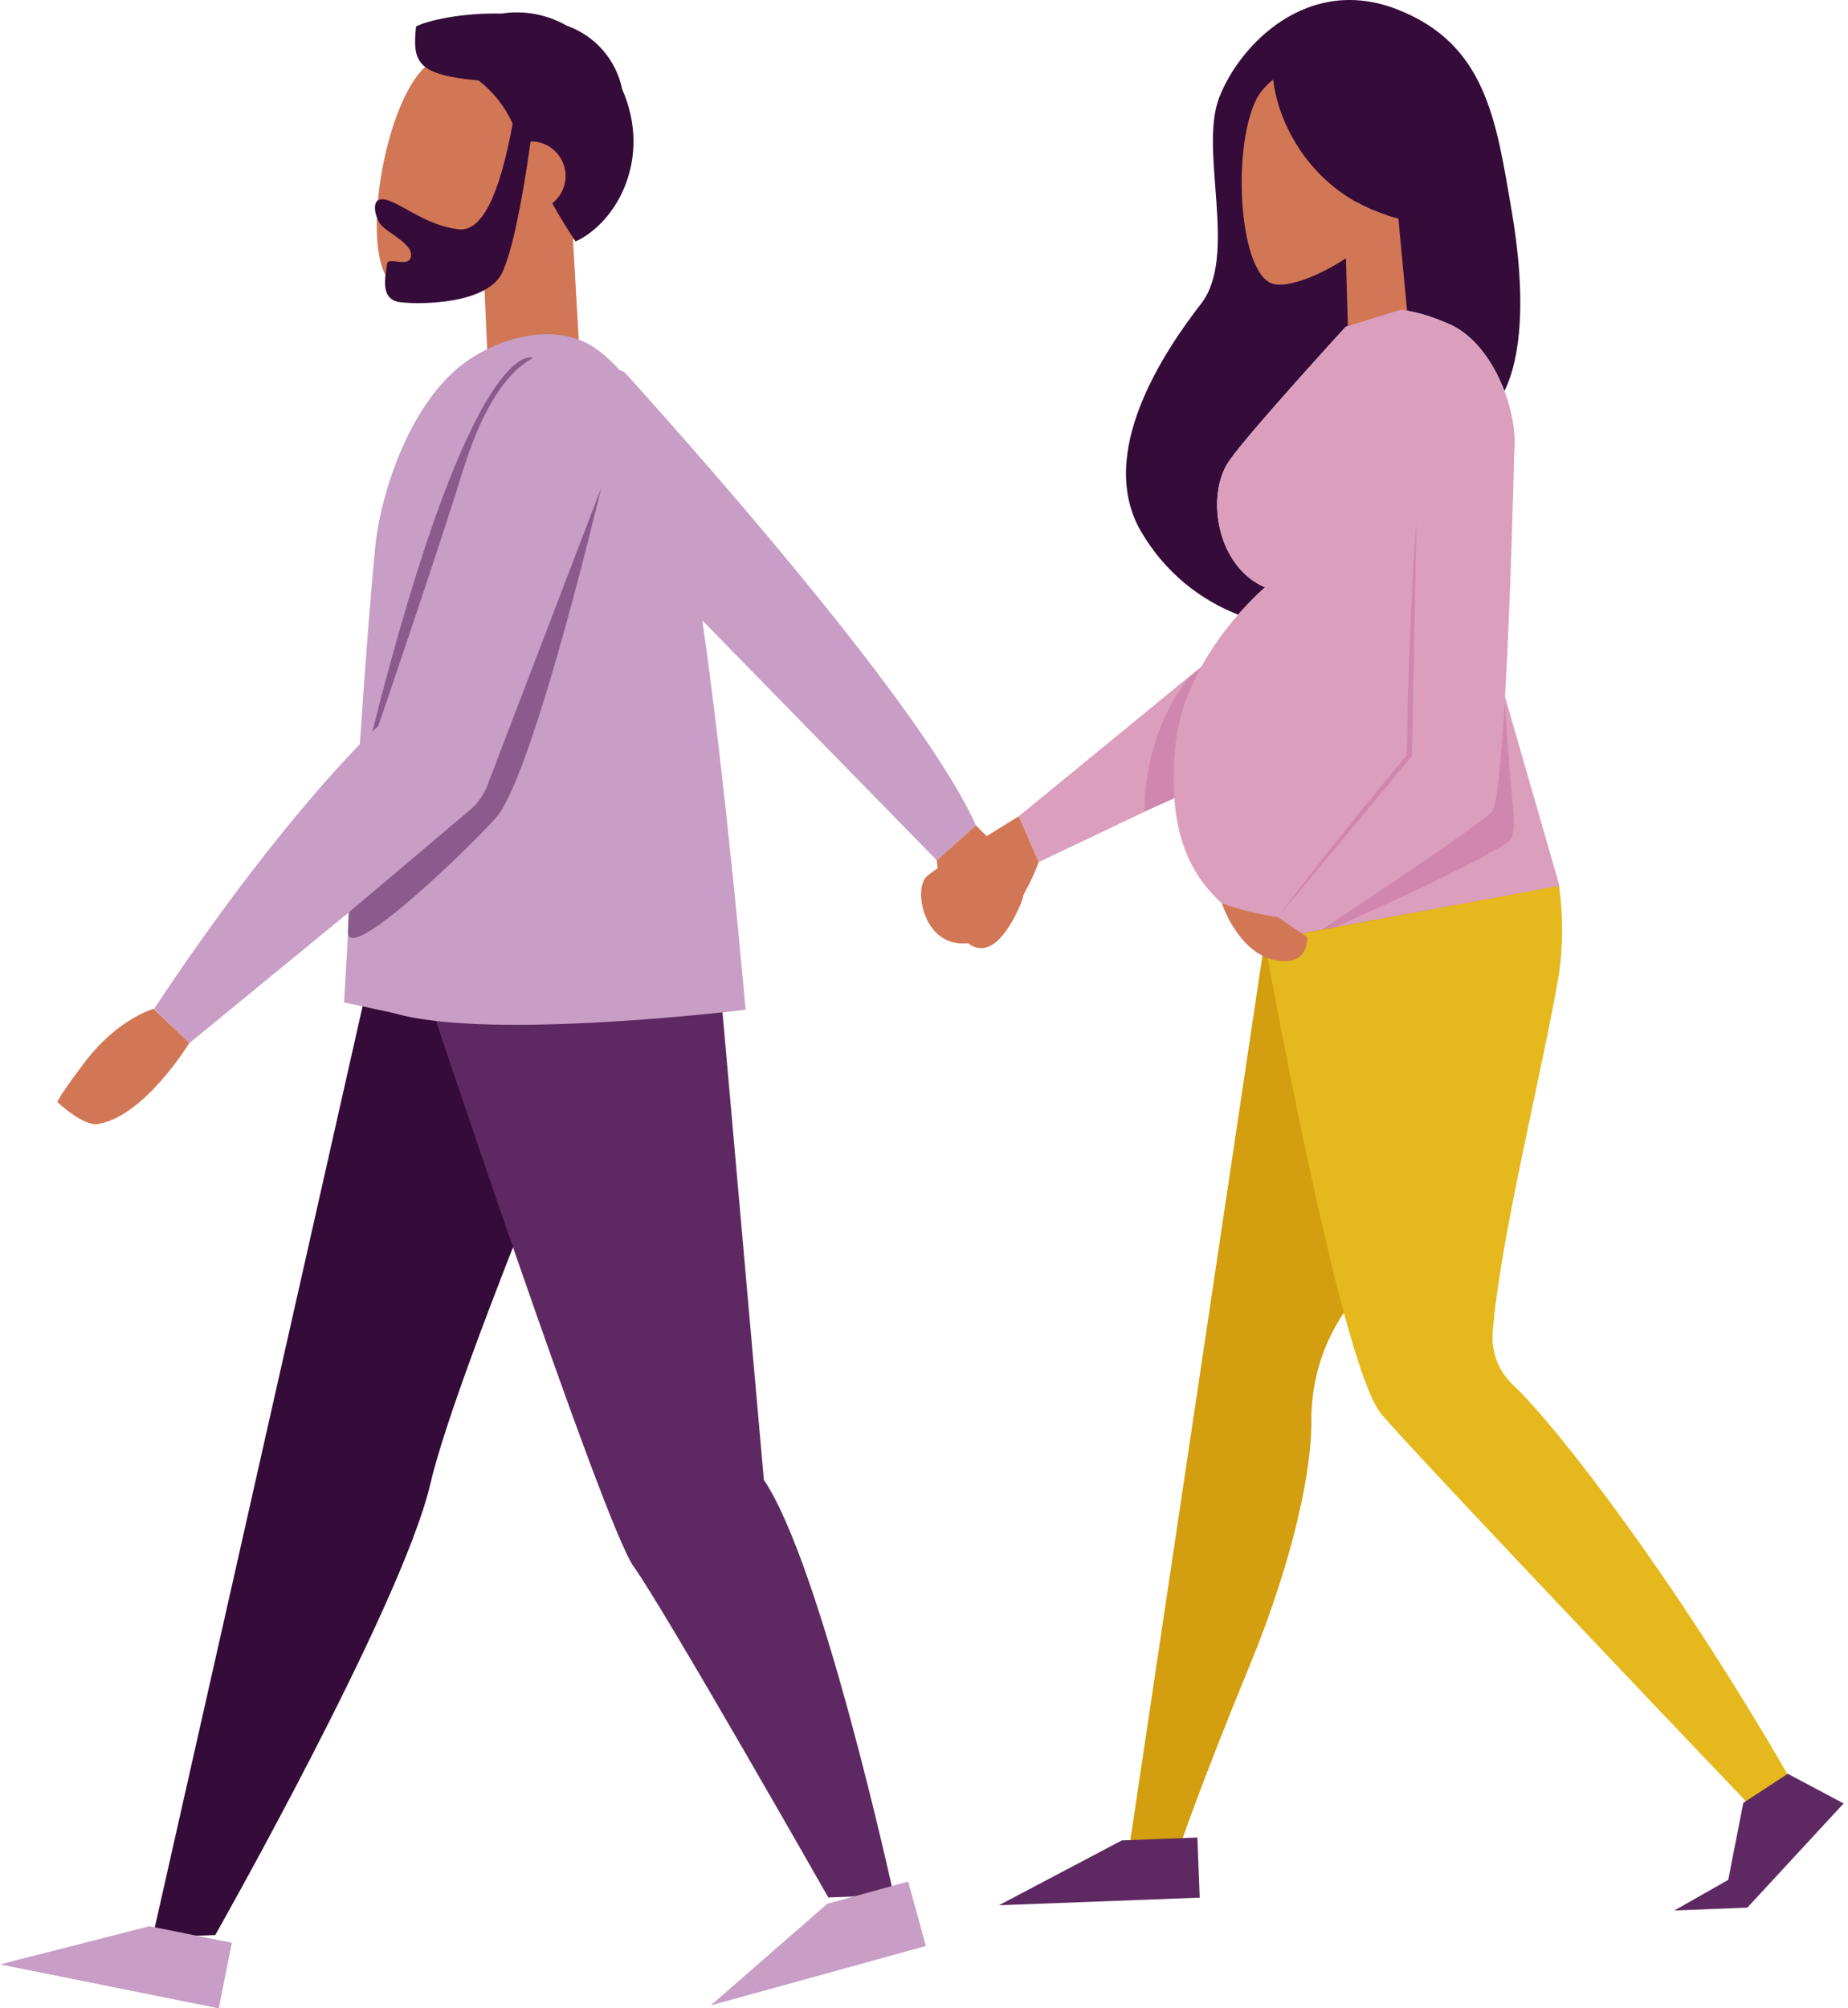 <?xml version="1.0" encoding="UTF-8"?>
<svg width="185px" height="201px" viewBox="0 0 185 201" version="1.1" xmlns="http://www.w3.org/2000/svg" xmlns:xlink="http://www.w3.org/1999/xlink">
    <!-- Generator: Sketch 54 (76480) - https://sketchapp.com -->
    <title>man_preg_lady</title>
    <desc>Created with Sketch.</desc>
    <g id="Page-1" stroke="none" stroke-width="1" fill="none" fill-rule="evenodd">
        <g id="home" transform="translate(-988, -592)">
            <g id="man_preg_lady" transform="translate(988, 592)">
                <g id="man" transform="translate(0, 1.24)">
                    <path d="M37.02,96.279 L15.27,192.679 L21.55,192.439 C21.55,192.439 40.25,159.439 43.07,147.319 C45.89,135.199 62.94,95.319 62.94,95.319 L37.02,96.279 Z" id="Path" fill="#350B39"></path>
                    <path d="M42.54,97.619 C42.54,97.619 60.37,151.309 63.44,155.569 C66.51,159.829 82.92,188.679 82.92,188.679 L89.47,188.429 C89.47,188.429 82.27,155.429 76.47,146.889 L72.07,97.149 L42.54,97.619 Z" id="Path" fill="#5E2962"></path>
                    <path d="M57.36,22.759 C60.2,20.309 62.52,17.699 62.16,13.759 C60.66,-2.491 45.65,1.179 41.76,6.349 C37.87,11.519 36,25.879 39.76,27.489 C41.26,28.139 44.76,27.659 48.43,26.149 L49.13,41.629 L58.56,43.509 L57.36,22.759 Z" id="Path" fill="#D27756"></path>
                    <path d="M34.967,90.042 L18.97,103.159 L15.43,99.729 C25.076,85.165 32.683,76.7 36.024,73.248 C36.507,66.086 37.047,58.835 37.56,53.549 C38.15,47.739 41.18,39.059 46.38,35.169 C50.03,32.439 55.98,30.809 59.93,33.859 C60.696,34.449 61.395,35.106 62.035,35.812 C62.262,35.856 62.475,35.97 62.64,36.149 C70.5,44.849 92.47,69.689 97.7,81.379 L93.78,84.869 L70.312,60.866 C72.659,77.161 74.64,99.829 74.64,99.829 C74.64,99.829 49.03,102.979 39.45,100.169 L34.45,99.089 C34.45,99.089 34.648,95.437 34.967,90.042 Z" id="Combined-Shape" fill="#C89DC6"></path>
                    <path d="M37.276,71.986 C47.412,31.798 53.35,34.569 53.35,34.569 L53.342,34.596 C50.275,36.261 47.987,40.538 46.33,45.909 C43.8,54.109 37.87,71.419 37.87,71.419 C37.87,71.419 37.666,71.605 37.276,71.986 Z M60.191,47.581 C58.954,52.72 53.014,76.861 49.64,80.619 C46.82,83.779 34.73,95.449 34.82,92.019 C34.852,91.329 34.874,90.675 34.889,90.105 L34.97,90.039 L47.23,79.679 C47.871,79.082 48.379,78.356 48.72,77.549 L60.191,47.581 Z" id="Combined-Shape" fill="#5E2962" opacity="0.57"></path>
                    <path d="M101.35,84.979 C102.487,86.101 102.813,87.807 102.17,89.269 C101.11,91.749 99.17,94.909 96.89,93.159 C94.26,91.159 93.78,84.869 93.78,84.869 L97.7,81.379 L101.35,84.979 Z" id="Path" fill="#D27756"></path>
                    <path d="M51.32,11.129 C49.987,18.462 48.183,21.989 45.91,21.709 C42.51,21.339 39.91,18.859 38.37,18.709 C37.28,18.589 37.37,19.969 37.98,21.059 C38.49,21.959 41.29,23.059 41.15,24.369 C41.01,25.679 38.83,24.369 38.75,25.179 C38.61,26.439 37.94,28.779 40.14,29.019 C42.34,29.259 48.83,29.159 50.29,26.019 C51.23,23.972 52.173,19.609 53.12,12.929 C53.256,12.919 53.394,12.919 53.53,12.929 C54.932,13.084 56.1,14.071 56.487,15.428 C56.873,16.784 56.4,18.239 55.29,19.109 C55.96,20.329 56.73,21.599 57.62,22.929 C61.73,21.049 65.33,14.599 62.28,7.679 C61.673,4.735 59.567,2.324 56.73,1.329 C54.758,0.196 52.458,-0.231 50.21,0.119 C46.3,0.019 42.71,0.819 41.65,1.419 C41.25,5.079 41.84,6.249 47.92,6.819 C49.388,7.956 50.556,9.436 51.32,11.129 Z" id="Path" fill="#350B39"></path>
                    <path d="M15.38,99.729 C15.38,99.729 11.76,100.729 8.45,105.119 C5.14,109.509 5.8,109.119 5.8,109.119 C5.8,109.119 8.33,111.499 9.8,111.269 C14.5,110.499 18.96,103.139 18.96,103.139 L15.38,99.729 Z" id="Path" fill="#D27756"></path>
                    <polygon id="Path" fill="#C89DC6" points="23.21 193.219 21.9 199.779 5.68434189e-14 195.379 14.97 191.559"></polygon>
                    <polygon id="Path" fill="#C89DC6" points="90.91 187.089 92.69 193.539 71.16 199.479 82.81 189.319"></polygon>
                </g>
                <g id="preg_woman" transform="translate(92.212, -0)">
                    <path d="M44.308,32.149 L42.508,32.71 C42.508,32.71 32.788,43.31 30.838,46.13 C28.458,49.57 29.578,56.71 34.428,58.79 C34.428,58.79 33.247,59.788 31.738,61.523 C28.026,60.072 24.455,57.372 22.028,53.22 C17.458,45.4 24.298,35.21 28.028,30.4 C31.758,25.59 27.788,15.08 29.838,9.77 C31.888,4.46 38.688,-2.53 47.608,0.92 C56.528,4.37 57.558,11.98 59.088,20.92 C60.966,31.849 59.461,37.021 58.392,39.138 C57.264,36.162 55.251,33.33 52.578,32.32 C51.127,31.676 49.597,31.228 48.028,30.99 L46.538,31.454 L46.672,21.568 C45.546,21.21 44.513,20.757 43.569,20.23 C43.743,22.441 44.069,26.91 44.308,32.149 Z" id="Path" fill="#350B39"></path>
                    <path d="M47.777,21.879 L48.958,34.4 L42.828,36.3 L42.528,25.85 C39.608,27.76 36.718,28.74 35.328,28.44 C31.848,27.68 31.058,15.07 33.528,10 C33.888,9.261 34.484,8.573 35.244,7.967 C35.756,12.605 39.39,19.796 47.777,21.879 Z" id="Path" fill="#D27756"></path>
                    <path d="M59.368,45.45 C59.312,47.84 59.003,60.2 58.455,69.746 L63.908,88.68 L39.248,95.46 C39.248,95.46 36.928,95.57 31.498,91.56 C27.376,88.516 25.669,84.672 25.348,79.834 L11.768,86.29 L9.778,81.7 L28.06,66.718 C30.728,61.917 34.428,58.79 34.428,58.79 C29.578,56.71 28.458,49.57 30.838,46.13 C32.788,43.31 42.508,32.71 42.508,32.71 L48.028,30.99 C49.597,31.228 51.127,31.676 52.578,32.32 C57.128,34.04 59.768,41.04 59.378,45.04 L59.438,45.04 L59.368,45.45 Z" id="Combined-Shape-Copy" fill="#DC9EBD"></path>
                    <path d="M25.352,79.903 L22.368,81.22 C22.368,81.22 22.078,73.6 26.878,67.78 L27.968,66.886 C26.687,69.23 25.661,71.963 25.428,74.92 C25.281,76.688 25.244,78.347 25.352,79.903 L25.352,79.903 Z" id="Path" fill="#D087AE"></path>
                    <path d="M58.418,70.387 C58.608,72.245 58.922,77.853 59.068,78.85 C59.678,84.55 59.338,83.98 57.068,85.29 C52.038,88.21 38.798,93.97 38.798,93.97 L38.886,93.862 C40.196,92.999 55.73,82.762 57.138,81.24 C57.651,80.685 58.079,76.109 58.418,70.387 L58.418,70.387 Z M49.581,52.654 L49.128,75.69 L35.825,91.679 C35.766,91.743 35.707,91.806 35.648,91.87 C37.738,89.06 39.908,86.31 42.088,83.58 C44.268,80.85 46.488,78.14 48.718,75.44 L48.608,75.75 C48.675,71.856 48.781,67.963 48.928,64.07 L49.188,58.23 C49.318,56.21 49.408,54.26 49.568,52.32 C49.572,52.431 49.577,52.543 49.581,52.654 L49.581,52.654 Z" id="Shape" fill="#D087AE"></path>
                    <path d="M20.948,184.17 L34.398,94.1 L63.868,88.68 C63.868,88.68 55.698,114.41 43.068,130.36 C40.427,133.767 39.017,137.969 39.068,142.28 C39.068,148.61 36.388,158.2 32.998,166.44 C27.658,179.44 25.838,184.99 25.838,184.99 L20.948,184.17 Z" id="Path" fill="#D39E0F"></path>
                    <path d="M63.868,88.68 C64.267,91.583 64.267,94.527 63.868,97.43 C62.158,107.43 57.938,124.01 57.218,133.35 C57.062,135.305 57.797,137.227 59.218,138.58 C63.688,142.8 75.348,157.9 86.728,177.58 L84.508,182.33 C84.508,182.33 50.428,146.62 46.088,141.56 C41.968,136.75 34.368,94.14 34.368,94.14 L63.868,88.68 Z" id="Path" fill="#E5B81D"></path>
                    <path d="M9.778,81.7 C9.778,81.7 1.858,86.53 0.538,87.75 C-0.782,88.97 0.228,94.91 4.678,94.4 C9.128,93.89 11.768,86.29 11.768,86.29 L9.778,81.7 Z" id="Path" fill="#D27756"></path>
                    <polygon id="Path" fill="#5E2962" points="27.658 183.92 27.888 189.94 7.788 190.7 20.088 184.21"></polygon>
                    <polygon id="Path" fill="#5E2962" points="82.308 180.45 80.798 188.16 75.408 191.22 82.708 190.94 92.348 180.51 86.758 177.54"></polygon>
                    <path d="M35.708,91.8 C33.796,91.523 31.917,91.058 30.098,90.41 C30.098,90.41 31.698,95.25 35.298,96.07 C38.898,96.89 38.648,93.8 38.648,93.8 L35.708,91.8 Z" id="Path" fill="#D27756"></path>
                </g>
            </g>
        </g>
    </g>
</svg>
